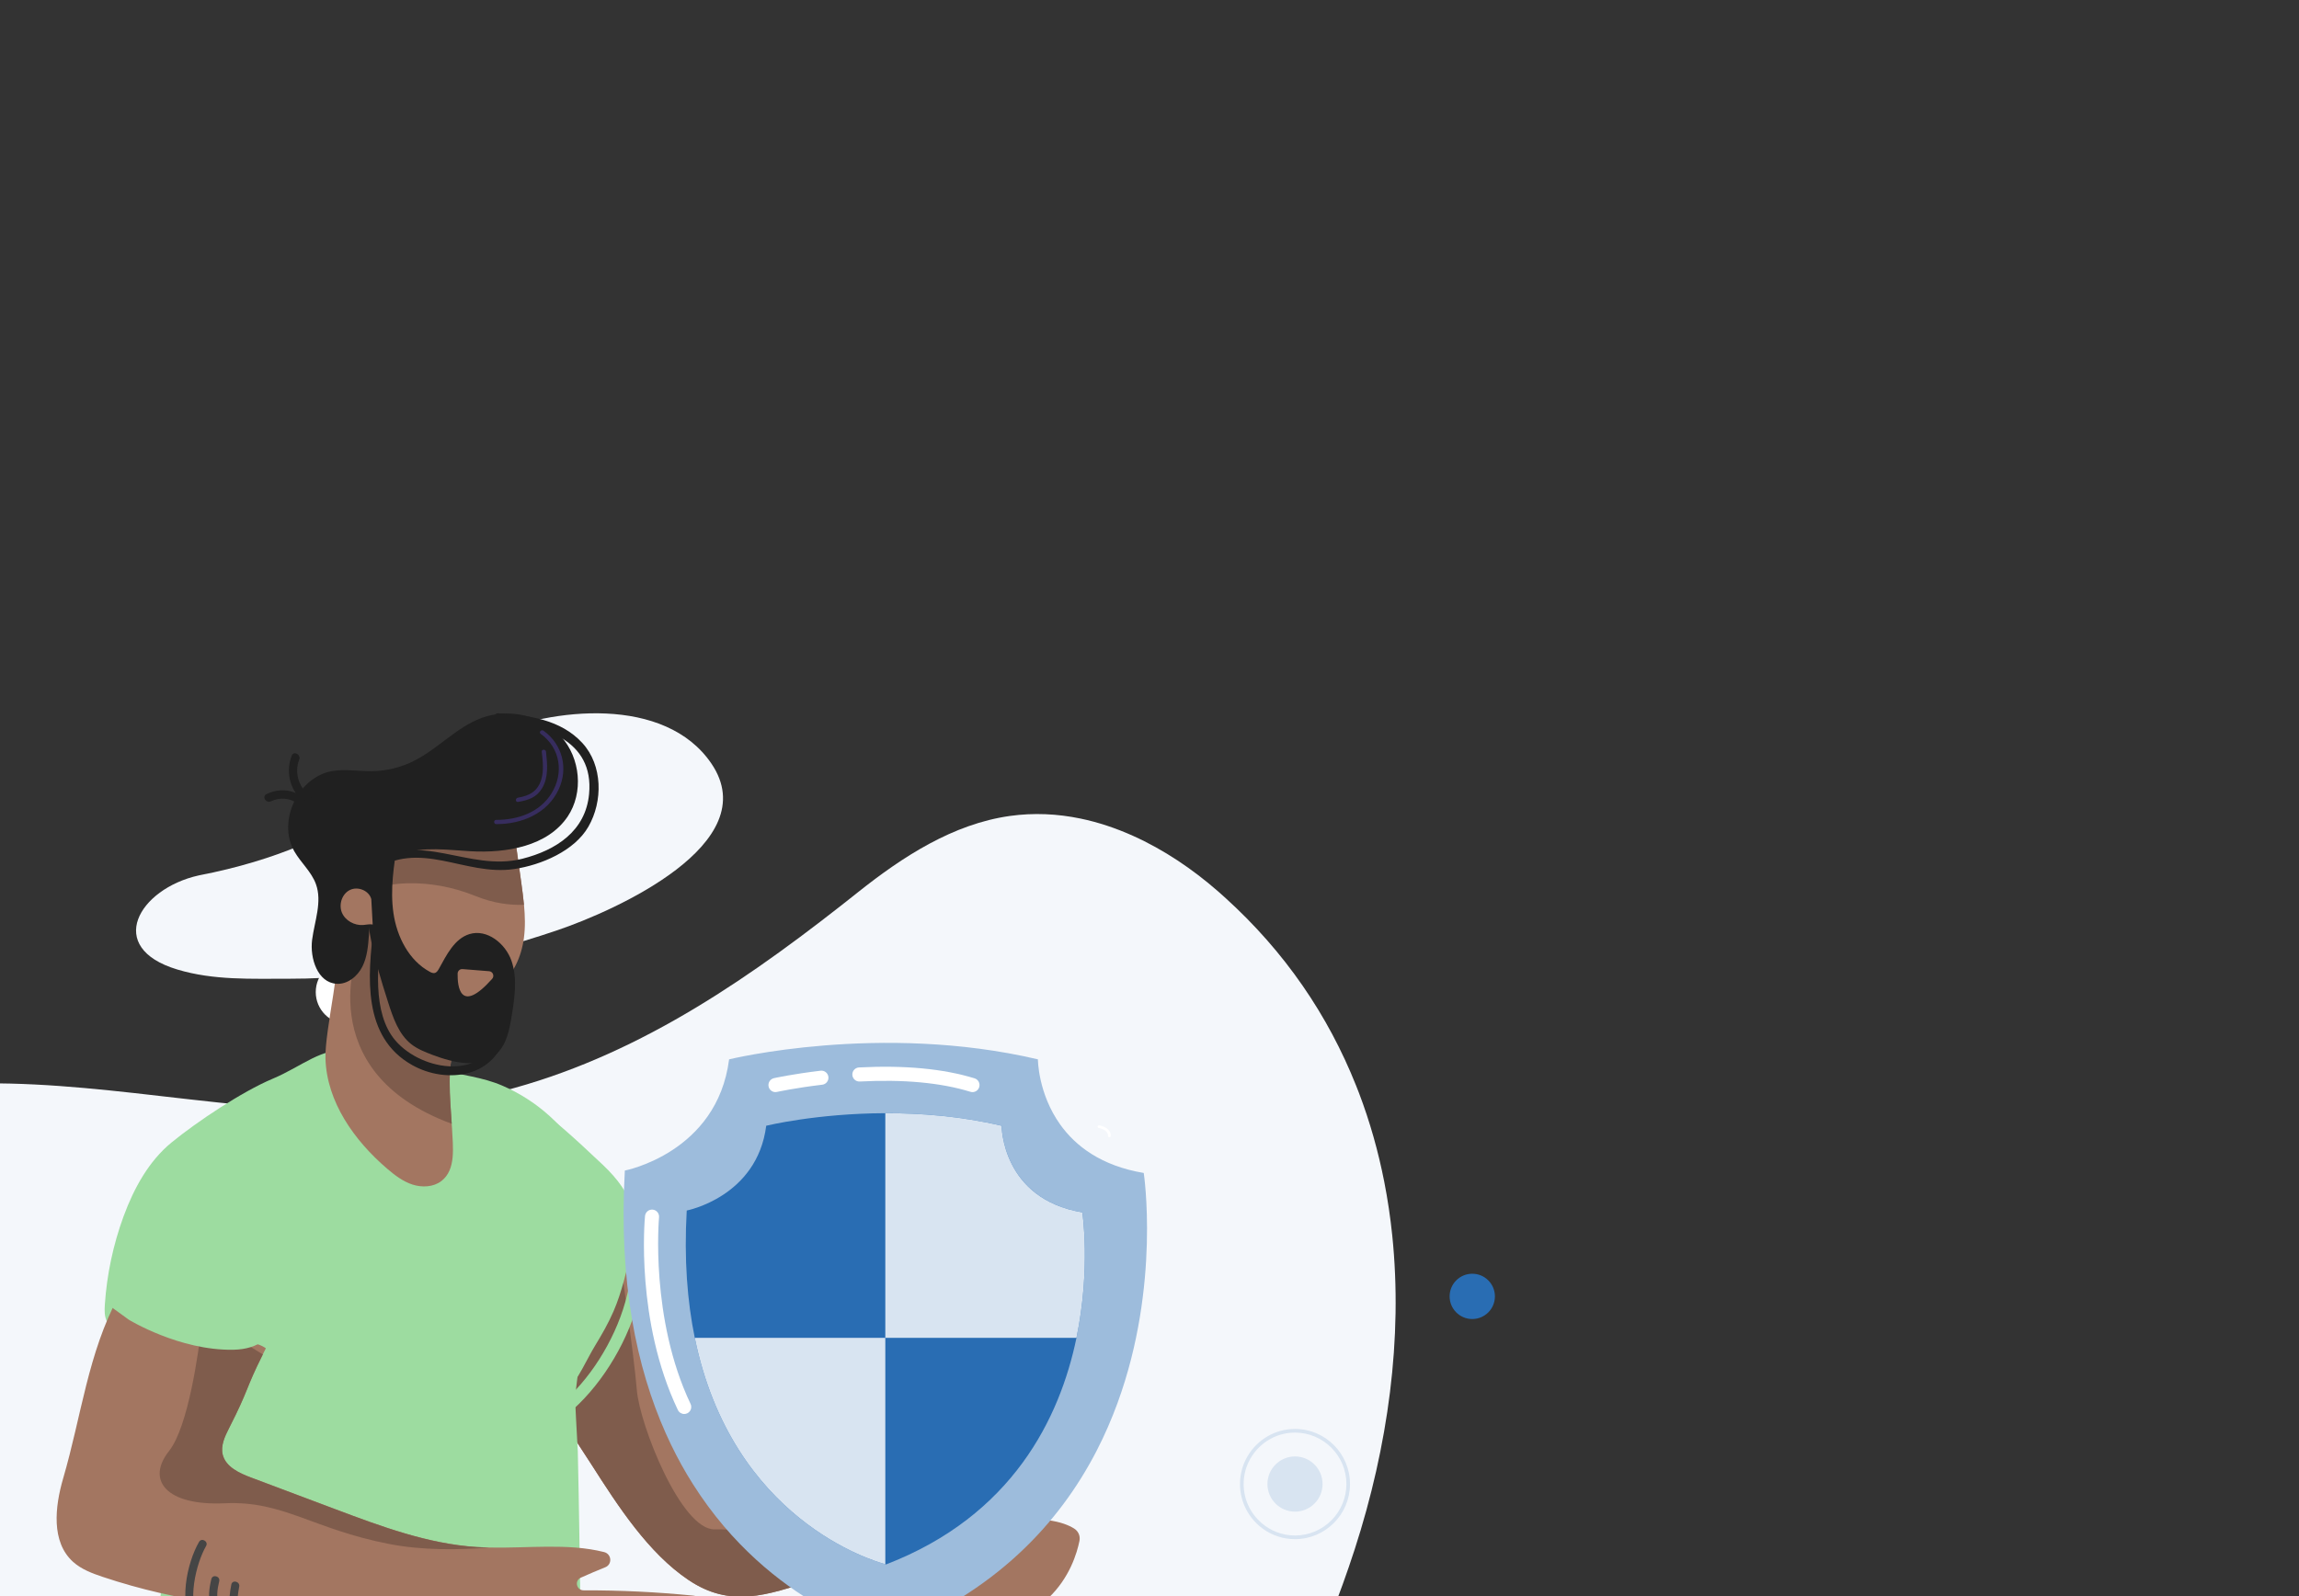 <svg width="406" height="282" viewBox="0 0 406 282" fill="none" xmlns="http://www.w3.org/2000/svg">
<rect x="0" y="0" width="406" height="282" fill="#333333" stroke="none"/>
<g clip-path="url(#clip0)">
<path d="M239.242 273.672C237.899 277.821 236.414 281.926 234.801 285.98C233.614 288.968 232.351 291.932 231.025 294.865C228.217 301.077 225.115 307.161 221.765 313.101C221.494 313.58 221.224 314.059 220.949 314.534C217.46 320.626 213.712 326.563 209.757 332.332C207.555 335.547 205.169 338.982 202.616 342.489C202.294 342.936 201.967 343.387 201.628 343.834V343.838C197.94 348.845 193.914 353.947 189.585 358.683C187.406 361.069 185.148 363.363 182.818 365.501C177.449 370.441 171.694 374.578 165.6 377.203C165.6 377.203 162.844 377.203 157.965 377.203H-43.359C-49.994 377.127 -59.055 369.699 -66.634 361.643C-66.909 361.352 -67.18 361.061 -67.447 360.77C-72.975 354.785 -77.619 348.585 -79.797 344.903C-81.394 342.202 -82.956 339.473 -84.465 336.712C-84.68 336.321 -84.895 335.926 -85.106 335.535C-92.052 322.661 -97.823 309.124 -100.894 294.773C-114.2 232.646 -62.345 192.842 -4.814 191.41C-4.439 191.402 -4.069 191.394 -3.695 191.39C-3.316 191.382 -2.934 191.378 -2.556 191.374C9.086 191.286 20.823 192.754 32.544 194.091C32.979 194.142 33.417 194.19 33.851 194.238C46.604 195.678 59.333 196.887 71.906 195.694C76.434 195.264 80.808 194.569 85.049 193.632C85.555 193.52 86.065 193.404 86.567 193.285C109.878 187.791 129.242 175.08 148.403 160.067C149.184 159.453 149.968 158.838 150.749 158.216C151.008 158.012 151.27 157.805 151.529 157.597C159.451 151.294 168.313 145.549 178.333 144.136C182.563 143.542 186.741 143.753 190.795 144.591C193.974 145.249 197.076 146.295 200.063 147.635C205.528 150.085 210.61 153.528 215.074 157.426C215.102 157.45 215.134 157.478 215.162 157.502C215.528 157.825 215.895 158.148 216.253 158.475C227.003 168.174 234.578 179.469 239.453 191.693C239.636 192.144 239.815 192.598 239.99 193.057C241.926 198.148 243.404 203.394 244.455 208.749C245.068 211.864 245.534 215.02 245.865 218.2C247.753 236.393 245.128 255.471 239.242 273.672Z" fill="#F4F7FB"/>
<path d="M35.086 154.641C24.467 157.003 18.442 167.404 31.334 171.266C37.766 173.193 44.33 172.878 51.08 172.889C66.956 172.921 83.444 169.411 98.459 164.312C108.587 160.873 135.192 149.027 125.653 134.912C117.477 122.816 97.392 124.99 86.077 130.005C72.177 136.173 63.287 149.203 35.086 154.641Z" fill="#F4F7FB"/>
<path d="M233.562 262.15C233.562 264.843 231.384 267.025 228.695 267.025C226.007 267.025 223.828 264.843 223.828 262.15C223.828 259.457 226.007 257.274 228.695 257.274C231.384 257.274 233.562 259.457 233.562 262.15Z" fill="#D8E4F1"/>
<path d="M228.695 252.415C225.159 252.415 222.056 254.326 220.359 257.163C219.483 258.619 218.981 260.323 218.981 262.146C218.981 265.409 220.598 268.31 223.064 270.077C224.653 271.214 226.592 271.884 228.691 271.884C234.052 271.884 238.409 267.516 238.409 262.15C238.413 256.784 234.056 252.415 228.695 252.415ZM228.695 271.238C226.421 271.238 224.334 270.392 222.745 269C220.837 267.328 219.627 264.879 219.627 262.146C219.627 260.765 219.937 259.449 220.495 258.276C221.945 255.2 225.075 253.061 228.695 253.061C233.702 253.061 237.772 257.139 237.772 262.146C237.772 267.161 233.702 271.238 228.695 271.238Z" fill="#D8E4F1"/>
<path d="M260 233C262.209 233 264 231.209 264 229C264 226.791 262.209 225 260 225C257.791 225 256 226.791 256 229C256 231.209 257.791 233 260 233Z" fill="#296DB3"/>
<path d="M73 176C74.657 176 76 174.657 76 173C76 171.343 74.657 170 73 170C71.343 170 70 171.343 70 173C70 174.657 71.343 176 73 176Z" fill="#296DB3"/>
<path d="M72.873 180.746C68.532 180.746 65 177.214 65 172.873C65 168.532 68.532 165 72.873 165C77.213 165 80.746 168.532 80.746 172.873C80.746 177.214 77.217 180.746 72.873 180.746ZM72.873 165.341C68.722 165.341 65.344 168.718 65.344 172.869C65.344 177.021 68.722 180.398 72.873 180.398C77.024 180.398 80.402 177.021 80.402 172.869C80.402 168.721 77.024 165.341 72.873 165.341Z" fill="#296DB3"/>
<path d="M58.337 350.96C71.51 342.238 75.042 328.589 78.871 317.664C80.361 313.407 82.304 308.972 84.209 304.498V304.488C84.327 304.203 84.445 303.927 84.574 303.632C87.001 297.88 89.32 292.068 90.504 286.522C87.524 286.571 84.978 288.509 82.087 289.61C82.364 283.307 85.501 276.522 87.642 270.14C87.761 269.796 87.879 269.451 87.988 269.117C88.432 267.721 88.817 266.354 89.113 265.017C90.395 259.136 91.165 253.049 92.201 247.012C92.211 246.972 92.221 246.933 92.24 246.894C92.635 244.455 93.099 242.046 93.671 239.656C93.681 239.617 93.691 239.568 93.701 239.529C93.799 239.086 93.898 238.653 94.016 238.211C94.332 236.952 94.677 235.703 95.062 234.455C94.865 234.779 94.677 235.094 94.5 235.428L94.49 235.438C90.297 242.774 88.126 251.791 83.518 259.264C78.733 267.023 74.648 274.26 71.283 281.871C71.174 282.117 71.066 282.373 70.957 282.618C68.214 288.931 65.955 295.52 64.179 302.895C63.192 307.015 62.422 311.194 61.83 315.422C61.771 315.816 61.722 316.219 61.673 316.602C60.972 321.903 60.548 327.232 60.301 332.503C60.084 337.115 61.169 344.008 59.472 348.748V348.757C59.314 349.21 59.127 349.623 58.91 350.036C58.742 350.35 58.545 350.665 58.337 350.96Z" fill="#FF2E57"/>
<path d="M94.391 236.145C94.293 236.853 94.164 237.541 94.016 238.22C94.332 236.961 94.677 235.712 95.062 234.463C94.865 234.788 94.677 235.103 94.5 235.437L94.49 235.447C94.46 235.683 94.431 235.909 94.391 236.145Z" fill="white"/>
<path d="M58.91 350.025C60.952 348.855 61.998 346.288 63.005 344.331C65.037 340.388 67.099 336.484 68.343 332.217C68.53 331.558 68.727 330.899 68.905 330.24C68.954 330.103 68.994 329.965 69.023 329.817C71.105 322.521 72.95 315.097 74.47 307.643C74.529 307.368 74.588 307.093 74.638 306.817C75.2 304.034 75.713 301.261 76.177 298.479C77.696 289.314 80.094 280.326 83.064 271.515C83.133 271.299 83.212 271.073 83.291 270.857C84.061 268.565 84.88 266.294 85.728 264.022C87.771 258.575 90.109 253.235 91.954 247.719C92.033 247.483 92.112 247.237 92.201 247.001C92.211 246.962 92.221 246.922 92.24 246.883C92.635 244.444 93.099 242.035 93.671 239.646C93.267 241.18 92.783 242.704 92.29 244.257C90.632 249.499 88.609 254.582 86.597 259.715C82.66 269.765 79.265 280.021 76.947 290.543C76.927 290.641 76.907 290.72 76.887 290.818C76.848 290.986 76.818 291.133 76.789 291.3C74.49 301.842 72.635 312.344 69.921 322.826C69.428 324.694 68.984 326.563 68.5 328.392C68.392 328.805 68.283 329.208 68.175 329.611C67.257 333.033 66.182 336.386 64.564 339.67C63.419 342.001 61.811 346.593 59.472 348.717V348.727C59.314 349.199 59.127 349.622 58.91 350.025Z" fill="white"/>
<path d="M55.762 175.247C55.762 178.364 58.298 180.891 61.426 180.891C64.553 180.891 67.089 178.364 67.089 175.247C67.089 172.13 64.553 169.603 61.426 169.603C58.298 169.603 55.762 172.12 55.762 175.247Z" fill="white"/>
<path d="M180.106 272.115C176.79 275.714 173.584 277.386 169.203 277.307C166.016 277.238 162.671 277.12 159.296 277.15C159.286 277.15 159.286 277.15 159.286 277.15C153.889 277.179 148.462 277.583 143.667 279.126C135.379 281.811 128.995 284.082 121.585 279.097C114.5 274.338 109.162 266.097 104.426 258.673C101.476 254.051 97.628 248.584 94.845 243.028C93.385 240.127 92.22 237.207 91.599 234.375C89.931 226.724 96.276 219.91 109.537 217.756C113.188 224.945 116.947 232.467 119.809 239.99C121.022 243.195 122.453 246.342 123.637 249.528C124.485 251.799 129.794 258.516 131.037 259.745C134.096 262.754 150.554 265.379 155.734 265.379C164.881 265.389 168.157 261.721 176.405 265.861C180.155 267.739 183.816 268.103 180.106 272.115Z" fill="#A37661"/>
<path d="M159.306 277.151C159.296 277.151 159.296 277.151 159.306 277.151C153.899 277.18 148.472 277.584 143.677 279.127C135.389 281.812 129.005 284.083 121.595 279.098C114.51 274.339 109.172 266.098 104.436 258.674C101.486 254.052 97.638 248.585 94.855 243.029L109.231 220.442C109.231 220.442 111.984 239.499 112.468 245.566C112.951 251.643 120.292 270.317 126.232 270.159C132.162 270.002 135.685 272.097 144.437 271.143C153.179 270.179 159.336 272.608 159.336 272.608C159.336 272.608 159.277 275.44 160.964 276.335C161.506 276.63 160.668 276.905 159.306 277.151Z" fill="#7F5C4C"/>
<path d="M25.49 323.288C29.624 326.14 55.022 327.576 63.231 327.969C64.84 328.048 65.787 328.087 65.787 328.087L46.25 291.379L38.288 276.432L34.716 269.716L32.88 266.265L30.157 261.141L29.871 260.61L28.835 275.459L25.756 319.473L25.49 323.288Z" fill="#9DDCA0"/>
<path d="M62.116 185.424C56.62 185.03 53.463 188.325 48.125 190.567C42.787 192.809 34.804 198.119 30.266 201.836C26.289 205.1 23.655 209.879 21.829 214.845C19.994 219.84 18.869 225.131 18.514 230.47C18.445 231.503 18.425 232.614 18.928 233.509C19.323 234.207 19.994 234.679 20.655 235.102C27.917 239.743 36.916 241.208 45.165 239.104C43.152 247.187 36.156 252.517 34.143 260.6C32.792 266.038 36.413 274.357 36.877 279.952C37.163 283.384 38.12 286.707 39.077 289.992C42.461 301.644 45.855 313.287 49.24 324.939C65.59 331.292 83.725 326.798 100.617 322.245C101.338 322.048 102.107 321.822 102.571 321.213C103.035 320.593 103.074 319.738 103.084 318.951C103.114 317.053 103.143 315.155 103.153 313.267C102.492 294.308 102.492 275.999 102.038 256.371C101.94 254.474 101.841 252.586 101.732 250.688C101.663 249.4 101.584 248.111 101.634 246.823C101.673 245.683 101.811 244.552 101.959 243.421C102.275 240.913 102.63 238.416 102.976 235.918C103.193 234.345 103.42 232.761 103.637 231.198C103.952 228.897 105.245 226.547 105.709 224.216C106.172 221.886 106.409 219.496 106.35 217.117C106.251 212.888 105.206 208.739 103.242 205.051C100.015 198.984 94.737 194.362 88.668 191.756C85.215 190.272 81.505 189.918 77.894 189.013C75.091 188.315 72.309 187.479 69.576 186.515C68.342 186.083 67.089 185.453 65.816 185.227C64.544 185.011 63.33 185.512 62.116 185.424Z" fill="#9DDCA0"/>
<path d="M79.828 199.339C79.985 202.633 80.568 206.596 77.953 208.622C76.542 209.703 74.549 209.792 72.852 209.251C71.154 208.7 69.704 207.589 68.352 206.429C62.55 201.453 57.726 194.658 57.479 187.038C57.311 181.875 60.656 169.219 59.502 164.922L65.057 162.474L66.389 161.884L80.637 184.205C78.762 187.637 79.512 194.265 79.768 198.513C79.798 198.808 79.818 199.083 79.828 199.339Z" fill="#A37661"/>
<path d="M79.778 198.513C54.4 189.162 63.399 167.391 63.399 167.391C63.813 165.335 64.376 163.713 65.067 162.464L66.398 161.874L80.646 184.196C78.782 187.628 79.522 194.265 79.778 198.513Z" fill="#7F5C4C"/>
<path d="M92.517 165.719C92.093 168.964 90.662 172.228 87.988 174.274C84.209 177.145 78.17 176.86 74.746 173.634C72.615 171.628 71.539 168.846 70.632 166.122C69.576 162.955 68.638 159.72 68.343 156.416C68.096 153.663 68.303 150.87 68.954 148.166L69.99 148.225L91.165 149.484C91.461 151.627 91.757 153.791 92.063 155.934C92.231 157.223 92.418 158.511 92.536 159.819C92.724 161.795 92.783 163.772 92.517 165.719Z" fill="#A37661"/>
<path d="M92.526 159.829C90.089 159.918 87.149 159.573 83.962 158.275C75.249 154.745 68.342 156.417 68.342 156.417L69.98 148.226L91.155 149.484C91.451 151.628 91.747 153.791 92.052 155.935C92.23 157.243 92.408 158.531 92.526 159.829Z" fill="#7F5C4C"/>
<path d="M65.392 160.163C63.922 156.387 67.158 152.158 70.996 150.831C74.835 149.503 79.028 150.143 83.093 150.369C89.438 150.723 96.69 149.503 100.242 144.252C103.094 140.024 102.502 133.898 99.088 130.112C95.674 126.326 89.823 125.058 85.037 126.828C80.577 128.48 77.292 132.334 73.029 134.449C70.74 135.579 68.204 136.199 65.649 136.228C63.33 136.258 60.991 135.815 58.702 136.199C52.644 137.231 48.924 145.059 51.973 150.379C53.127 152.394 55.002 153.987 55.791 156.17C56.926 159.297 55.555 162.7 55.121 166.004C54.696 169.298 56.097 173.566 59.423 173.782C61.356 173.91 63.123 172.484 63.991 170.753C64.859 169.023 65.017 167.036 65.155 165.109C65.303 163.113 65.451 161.107 65.599 159.111L65.392 160.163Z" fill="#202020"/>
<path d="M54.529 142.256C51.47 140.457 50.237 136.759 51.519 133.475C51.865 132.58 53.187 133.288 52.842 134.173C51.865 136.681 52.93 139.582 55.229 140.939C56.058 141.43 55.367 142.748 54.529 142.256Z" fill="#202020"/>
<path d="M52.634 141.991C51.263 140.958 49.398 140.791 47.859 141.548C47 141.971 46.191 140.722 47.05 140.289C49.25 139.198 51.687 139.414 53.641 140.889C54.42 141.469 53.404 142.561 52.634 141.991Z" fill="#202020"/>
<path d="M70.227 148.707C69.546 152.886 68.875 157.144 69.487 161.323C70.099 165.512 72.24 169.691 75.91 171.667C76.177 171.815 76.483 171.943 76.779 171.874C77.124 171.785 77.331 171.451 77.509 171.136C78.87 168.678 80.262 165.807 82.916 165C85.994 164.066 89.251 166.633 90.326 169.72C91.401 172.808 90.888 176.21 90.365 179.446C89.981 181.825 89.507 184.372 87.81 186.044C84.899 188.895 80.143 187.765 76.354 186.329C75.042 185.827 73.71 185.306 72.605 184.431C70.395 182.671 69.418 179.79 68.55 177.076C66.043 169.239 63.517 160.88 65.481 152.896L70.227 148.707Z" fill="#202020"/>
<path d="M65.57 158.826C65.175 157.321 63.221 156.525 61.81 157.203C60.409 157.872 59.788 159.74 60.37 161.186C60.962 162.622 62.59 163.516 64.139 163.398C64.701 163.359 65.264 163.202 65.817 163.31L65.57 158.826Z" fill="#A37661"/>
<path d="M86.379 171.559L81.683 171.186C81.219 171.146 80.824 171.51 80.814 171.982C80.775 174.165 81.229 179.298 86.922 172.897C87.356 172.395 87.031 171.608 86.379 171.559Z" fill="#A37661"/>
<path d="M25.757 319.473C26.872 319.886 27.997 320.004 29.181 319.778C35.446 318.578 38.594 313.622 40.024 307.732C40.725 304.831 40.666 301.841 41.583 298.95C46.211 284.486 61.672 290.818 73.128 289.904C78.703 289.461 79.176 287.249 79.176 282.362C57.844 278.9 45.658 277.268 38.278 276.432C37.548 276.343 36.877 276.265 36.245 276.196C32.713 275.812 30.473 275.626 28.825 275.458L25.757 319.473Z" fill="#9DDCA0"/>
<path d="M87.978 126.002C93.326 126.316 99.058 127.103 102.857 131.263C106.439 135.176 106.498 141.548 103.903 146.042C101.426 150.339 95.546 152.798 90.849 153.506C81.989 154.843 74.233 148.087 65.708 153.938C64.909 154.489 64.109 153.22 64.899 152.68C74.026 146.416 82.699 154.115 92.24 151.696C98.23 150.172 103.42 146.789 104.031 140.26C104.949 130.633 95.822 127.968 88.027 127.506C87.09 127.437 87.021 125.943 87.978 126.002Z" fill="#202020"/>
<path d="M89.339 182.425C87.721 190.243 78.969 191.629 72.753 188.119C63.981 183.172 64.919 172.493 65.994 163.791C66.113 162.837 67.563 163.181 67.454 164.125C66.715 170.104 65.629 178.905 69.842 183.821C74.579 189.338 86.034 191.019 87.889 182.081C88.086 181.147 89.537 181.481 89.339 182.425Z" fill="#202020"/>
<path d="M95.99 129.079C99.315 131.478 100.4 135.687 98.674 139.414C96.69 143.711 92.171 145.58 87.642 145.58C87.159 145.58 87.129 144.832 87.613 144.832C91.421 144.832 95.26 143.544 97.371 140.181C99.621 136.592 98.98 132.147 95.487 129.63C95.092 129.345 95.605 128.794 95.99 129.079Z" fill="#372D5E"/>
<path d="M96.424 132.776C96.661 134.93 96.897 137.29 95.733 139.237C94.746 140.889 93.286 141.351 91.481 141.656C91.007 141.735 90.977 140.987 91.451 140.909C93.503 140.564 94.944 139.798 95.585 137.703C96.069 136.12 95.852 134.409 95.674 132.796C95.625 132.324 96.375 132.304 96.424 132.776Z" fill="#372D5E"/>
<path d="M123.459 285.233C120.697 287.534 117.391 289.196 113.879 289.973C105.906 291.753 97.716 289.127 89.892 286.787C84.307 285.115 78.624 283.571 72.792 283.316C68.333 283.119 63.892 283.67 59.433 283.945C45.5 284.83 31.401 282.981 18.159 278.556C16.274 277.927 14.36 277.209 12.89 275.882C9.012 272.361 9.693 266.166 11.153 261.151C14.38 250.118 15.525 239.036 20.971 228.917L35.614 234.159L41.731 236.342L43.941 237.138C45.185 237.276 46.191 237.62 46.951 238.171C46.754 238.544 46.576 238.898 46.418 239.233C43.261 245.536 44.05 245.211 40.458 252.252C39.709 253.717 38.939 255.359 39.334 256.962C39.886 259.116 42.244 260.207 44.346 260.994C49.309 262.862 54.272 264.731 59.255 266.599C67.336 269.637 75.565 272.705 84.179 273.266C84.909 273.315 85.639 273.345 86.379 273.364C93.188 273.522 100.223 272.548 106.666 274.161C108.027 274.495 108.175 276.334 106.883 276.855C105.432 277.435 103.982 278.055 102.561 278.694C101.417 279.215 101.801 280.926 103.064 280.926C109.527 280.906 116 281.221 122.433 281.86C124.12 282.027 124.752 284.151 123.459 285.233Z" fill="#A37661"/>
<path d="M86.389 273.365C80.982 273.807 74.569 273.876 68.717 272.735C55.16 270.1 50.039 265.065 39.699 265.547C29.358 266.029 25.747 261.476 29.861 256.304C33.265 252.016 35.091 238.663 35.604 234.169L41.721 236.352L46.418 239.253C43.261 245.556 44.05 245.231 40.458 252.272C39.709 253.737 38.939 255.38 39.334 256.982C39.886 259.136 42.244 260.227 44.346 261.014C49.309 262.882 54.272 264.751 59.255 266.619C67.336 269.658 75.565 272.726 84.179 273.286C84.919 273.325 85.649 273.345 86.389 273.365Z" fill="#7F5C4C"/>
<path d="M22.757 233.127C22.757 233.127 31.667 238.584 41.169 238.427C50.671 238.269 49.289 228.918 49.289 228.918L20.241 226.941L18.919 230.344L22.757 233.127Z" fill="#9DDCA0"/>
<path d="M97.351 243.903C98.2 244.621 99.315 245.034 100.242 245.565C102.147 243.598 103.656 240.049 105.117 237.659C106.281 235.751 107.435 233.745 108.333 231.671C109.863 228.15 110.642 224.374 111.58 220.765C112.961 215.436 111.994 211.021 106.498 205.799C83.597 184.028 97.134 202.072 94.233 207.51C90.888 213.744 90.494 223.706 97.351 243.903Z" fill="#9DDCA0"/>
<path d="M162.868 281.889C161.911 281.329 161.526 280.247 161.96 279.225C163.145 276.422 166.519 271.053 175.419 269.195C183.786 267.454 187.901 268.9 189.677 270.001C190.446 270.483 190.801 271.309 190.634 272.184C190.209 274.288 188.917 278.713 185.128 282.302C180.185 286.973 173.229 287.976 162.868 281.889Z" fill="#A37661"/>
<path d="M108.61 212.545C116.434 223.549 107.169 242.763 97.134 249.43C95.98 250.197 97.065 252.065 98.23 251.289C109.182 244.022 119.039 223.49 110.484 211.454C109.685 210.333 107.81 211.405 108.61 212.545Z" fill="#9DDCA0"/>
<path d="M35.15 272.371C32.989 276.108 31.4 283.601 34.301 287.308C34.874 288.036 35.89 287.013 35.318 286.295C32.9 283.207 34.617 276.167 36.393 273.099C36.857 272.292 35.614 271.565 35.15 272.371Z" fill="#454545"/>
<path d="M37.321 278.94C36.916 280.632 36.67 282.461 37.321 284.122C37.656 284.978 39.047 284.604 38.712 283.739C38.15 282.303 38.357 280.789 38.712 279.324C38.929 278.419 37.538 278.036 37.321 278.94Z" fill="#454545"/>
<path d="M40.853 279.894C40.31 282.589 40.31 285.322 41.179 287.948C41.465 288.823 42.856 288.449 42.57 287.564C41.79 285.175 41.751 282.726 42.244 280.278C42.432 279.373 41.041 278.99 40.853 279.894Z" fill="#454545"/>
<path d="M194.146 198.784C195.075 198.966 196.199 199.551 196.161 200.641C196.151 200.955 195.664 200.955 195.674 200.641C195.704 199.782 194.722 199.389 194.017 199.252C193.711 199.195 193.84 198.724 194.146 198.784Z" fill="white"/>
<path d="M197.364 247.804C196.33 250.634 195.103 253.485 193.644 256.311C187.035 269.104 175.722 281.363 156.541 288.762C156.541 288.762 136.134 283.895 122.381 262.181C122.03 261.628 121.685 261.066 121.344 260.493C120 258.225 118.73 255.788 117.562 253.164C112.42 241.622 109.236 226.5 110.345 206.773C110.345 206.773 126.648 203.641 128.758 187.13C128.758 187.13 155.462 180.583 183.293 187.13C183.293 187.13 183.293 193.153 187.257 198.682C189.941 202.421 194.442 205.934 201.984 207.199C201.984 207.199 204.982 226.946 197.364 247.804Z" fill="#9DBCDC"/>
<path d="M190.105 236.319C187.17 250.472 178.827 267.73 156.494 276.342C156.494 276.342 156.444 276.329 156.345 276.304C154.195 275.732 129.285 268.465 122.696 236.317C121.374 229.871 120.79 222.425 121.275 213.833C121.275 213.833 133.706 211.446 135.314 198.856C135.314 198.856 144.199 196.678 156.347 196.64C162.588 196.618 169.691 197.161 176.89 198.856C176.89 198.856 176.89 211.772 191.144 214.157C191.141 214.159 192.647 224.08 190.105 236.319Z" fill="#296DB3"/>
<path d="M190.105 236.32H156.345V196.643C162.585 196.621 169.688 197.164 176.888 198.859C176.888 198.859 176.888 211.775 191.141 214.16C191.141 214.16 192.647 224.081 190.105 236.32Z" fill="#D8E4F1"/>
<path d="M156.345 236.319V276.306C154.195 275.734 129.285 268.467 122.696 236.319H156.345Z" fill="#D8E4F1"/>
<path d="M171.743 192.916C171.622 192.916 171.5 192.899 171.376 192.861C166.169 191.253 159.593 190.641 151.829 191.044C151.148 191.084 150.559 190.551 150.524 189.866C150.489 189.179 151.016 188.594 151.7 188.559C159.754 188.141 166.621 188.788 172.106 190.484C172.762 190.685 173.13 191.382 172.926 192.04C172.765 192.572 172.273 192.916 171.743 192.916Z" fill="white"/>
<path d="M136.947 192.916C136.375 192.916 135.863 192.52 135.734 191.937C135.588 191.265 136.01 190.603 136.681 190.453C136.818 190.424 140.064 189.712 144.915 189.136C145.596 189.054 146.215 189.545 146.294 190.227C146.374 190.909 145.887 191.529 145.206 191.609C140.486 192.169 137.248 192.876 137.215 192.883C137.126 192.906 137.037 192.916 136.947 192.916Z" fill="white"/>
<path d="M120.833 249.775C120.368 249.775 119.923 249.513 119.709 249.065C112.228 233.346 113.839 215.546 113.911 214.796C113.978 214.112 114.585 213.611 115.268 213.676C115.951 213.741 116.451 214.351 116.386 215.035C116.369 215.212 114.778 232.915 121.953 247.995C122.249 248.615 121.986 249.359 121.367 249.655C121.195 249.735 121.011 249.775 120.833 249.775Z" fill="white"/>
</g>
<defs>
<clipPath id="clip0">
<rect width="462" height="308" fill="white" transform="translate(-33)"/>
</clipPath>
</defs>
</svg>
